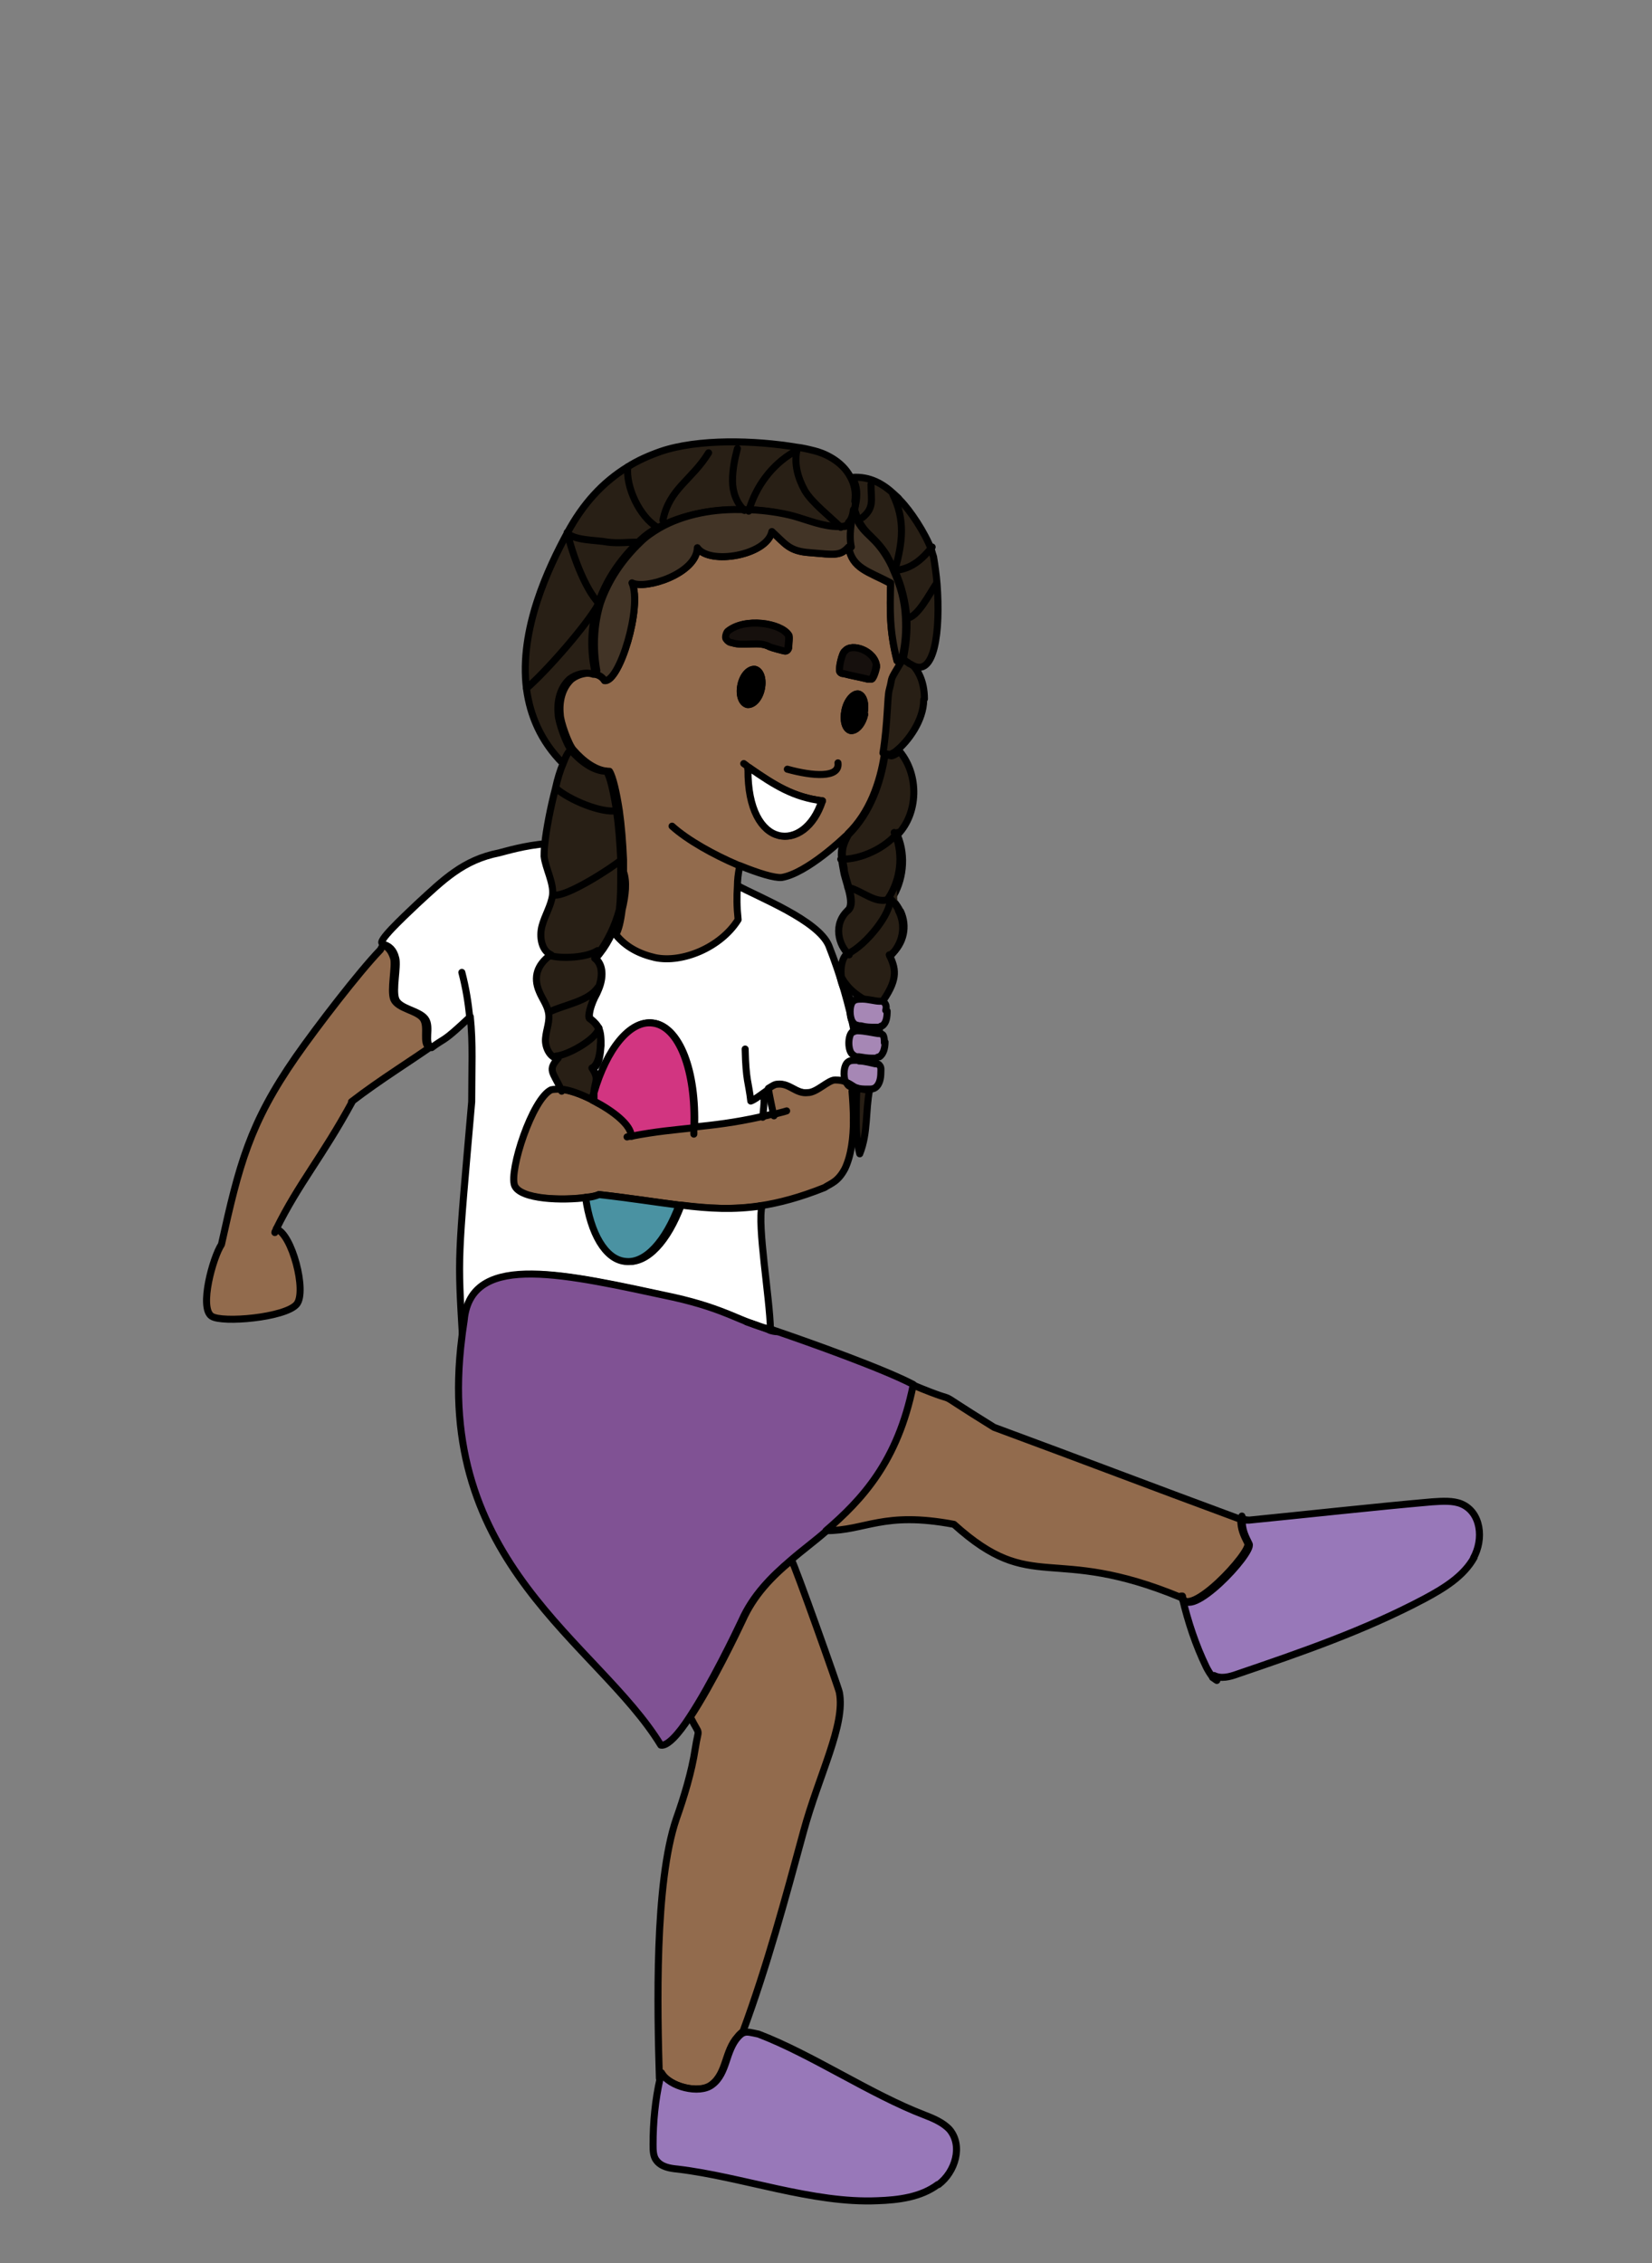 <?xml version="1.0" encoding="UTF-8"?><svg id="africa" xmlns="http://www.w3.org/2000/svg" width="235" height="321.9" viewBox="0 0 235 321.9"><rect x="0" y="0" width="235" height="321.9" fill="#808080" stroke="none"/><defs><style>.cls-1{fill:#281f15;}.cls-1,.cls-2,.cls-3,.cls-4,.cls-5,.cls-6,.cls-7,.cls-8,.cls-9,.cls-10,.cls-11,.cls-12{stroke:#000;stroke-linecap:round;stroke-linejoin:round;}.cls-2{fill:#4a92a2;}.cls-3{fill:#423426;}.cls-4{fill:#16100d;}.cls-5{fill:#926b4d;}.cls-6{fill:#805294;}.cls-7{fill:#9878b9;}.cls-8{fill:#d23581;}.cls-9{fill:#a687b5;}.cls-10{fill:#fff;}.cls-11{fill:none;}</style></defs><path class="cls-10" d="M122,150.9c-.4,0-.8,0-1.1.2-.7.4-.9,2.1-.4,2.9-.4-.2-1-.3-1.6-.3-1.1,0-2.7,1.7-3.9,1.8-1.7.1-2.7-1.5-4.3-1.2-.4,0-.8.3-1.3.6,0,.8.6,2.6.7,3.6-.6.1-1.1.3-1.6.4-4,.9-6.9,1.2-9.7,1.5.3-8-2.1-14.4-5.9-14.9-3.2-.4-6.5,3.8-8.3,9.9,0,0,0-.1,0-.2.2-1.4.7-1.7-.3-3.2,1-.4,1.1-2.2,1.2-3.3,0-.9,0-1.7-.3-2.4h0c-.2-.5-.6-.9-1.2-1.4-.4-.3,0-2,.9-3.6.1-.2.2-.5.3-.7h0c.6-1.5.7-3.3-.5-4.3.2-.2.5-.5.7-.8,1.2-1.5,2.3-3.9,3-6.2-.2,1.6-.5,2.9-.9,3.5,1.4,1.8,3.4,2.8,5.6,3.3,3.8.8,9.3-1.4,11.8-5.4-.2-1.9-.2-3.2-.1-4.8,3.1,1.7,11.6,5,13.1,8.6,1.7,4.3,2.9,8.6,3.6,12.2-.7.6-.7,2.5,0,3.1.2.2.4.3.7.4,0,.2,0,.5.1.7Z"/><path class="cls-5" d="M127.6,94c-1.1-4.3-1-7.3-.9-11-3.2-1.7-5.5-2.1-6-5.2h0c-1.2,1.3-1.9,1.1-5.5.8-3-.2-3.5-1.3-5.4-3-.7,3.4-8.9,4.8-10.6,2.3-.1,3.7-7.4,6-9.3,5,1.5,3.4-1.8,14.2-3.9,13.9-.3-.5-.8-.8-1.3-.9-1.1-.4-2.5,0-3.4.7-1.3,1.2-1.8,3.1-1.6,5,0,1,1.2,4.4,1.9,5.1,1.3,1.5,3.2,3,5.1,3,.5.8,1,3,1.4,5.6.3,2.1.5,4.6.6,7,0,.6,0,1.2,0,1.7.5,1.4.3,3.3-.2,5.4-.2,1.6-.5,2.9-.9,3.5,1.4,1.8,3.4,2.8,5.6,3.3,3.8.8,9.3-1.4,11.8-5.4-.2-1.9-.2-3.2-.1-4.8,0-.8.1-1.7.3-2.7v-.2c2.7,1.1,5,1.8,6,1.7,3.6-.6,8.9-5.7,8.9-5.7.2-.2.4-.3.5-.5,3.1-3,4.6-7.3,5.2-11.3.7-4.3.6-8,.9-9,.6-2.2-.2-.8,1.9-4.3-.2,0-.5,0-.6,0ZM104.2,91.4c-.3,0-.6-.2-.8-.5-.2-.2,0-.9.2-1.1,2.4-2,7.5-1.2,8.6.5.2.2,0,1.4,0,1.7,0,.3-.2.6-.5.6-.2,0-2-.5-2.2-.6-1.6-.9-3.6,0-5.4-.6ZM105.4,97.4c.3-1.4,1.2-2.3,2-2.2.8.2,1.2,1.4.9,2.8-.3,1.4-1.2,2.3-2,2.2-.8-.2-1.2-1.4-.9-2.8ZM106.4,109.4l.2-.2c3.6,2.5,6.3,4.2,10.4,4.7-2.4,7.5-10.6,7.1-10.5-4.5ZM123,101.6c-.3,1.4-1.2,2.4-2,2.3-.8-.2-1.1-1.5-.8-2.9s1.2-2.4,1.9-2.3c.8.2,1.1,1.5.8,2.9ZM123.9,96.6c-.1,0-.3,0-.4,0-1.2-.3-2.4-.5-3.5-.8-.2,0-.3,0-.5-.2-.3-.3.3-2.9.7-3,.9-1.2,4.3-.1,4.5,2.2,0,.3-.4,1.7-.7,1.8Z"/><path class="cls-1" d="M126.5,135.8c.9,1.9,1.3,3.3-.8,6.4,0,0,0,.2,0,.3,0,0-.2,0-.3,0-.6,0-1.5-.3-2.4-.3-1.3-.8-2.4-1.6-3.3-3.2-.3-2.1.6-3.7,1.1-3.2-1.5-1.3-2.4-4.4-.1-6.4,1.1-1-.4-4.2-.6-5.6,0-.5-.2-1-.2-1.5-.2-1.3,0-2.2.8-3.6h0c3.1-3.1,4.6-7.4,5.2-11.4l.9.2c.2,0,.6-.2,1-.5,0,0,0,0,.1-.1h.1c2.8,3.4,2.6,8.8-.3,11.8,0,0,0,.1,0,.2,1.2,2.9.8,6.4-.9,9,0,0,0,0,0,0,.5.4.8.9,1.1,1.4,0,.1.1.2.2.3,1,2.1.5,4.6-1.4,6.2Z"/><path class="cls-1" d="M131.4,99.5c0,3-2.3,6-3.8,7.2,0,0,0,0-.1.1-.4.3-.8.5-1,.5l-.9-.2c.7-4.3.6-8,.9-9,.6-2.2-.2-.8,1.9-4.3.2,0,.5.1.8.3,0,0,0,0,0,0,.1,0,.2.2.3.2,0,0,0,0,0,0,1,.8,2,2.5,2,5.1Z"/><path class="cls-1" d="M129.4,94.4s0,0,0,0c-.1,0-.2-.2-.3-.2,0,0,0,0,0,0-.2-.1-.4-.3-.6-.5.4-2,.6-3.9.5-5.8-.2-2.3-.7-4.5-1.7-6.7-.4-.8-.8-1.5-1.2-2.3-2-3.1-3.4-2.8-4.5-6.3h0c0-.4.1-.8.2-1.3.2-1.4,0-2.5-.6-3.4,2.6-.2,4.5,1,6,2.4.3.3.6.5.8.8,1.5,1.5,3.6,4.7,4.5,7.1.1.4.2.7.3,1,.2,1.2.4,2.6.5,3.9.5,6.5-.3,13.6-3.7,11.4Z"/><path class="cls-1" d="M127.8,129.5c1.1,2.1.7,4.7-1.2,6.5"/><path class="cls-1" d="M127.7,118.4c-1.7,2.2-5.3,3.9-8.1,3.8"/><path class="cls-1" d="M127.7,129.2c-.3-.5-.6-1-1.1-1.4,0,0-.1-.1-.2-.1,1.7-2.6,2.1-6,1-8.9l-.2-.4"/><path class="cls-11" d="M67,144.2c0,0-.2.2-.2.2"/><path class="cls-5" d="M50.1,156.7c-4.3,7.9-7.6,11.6-10.8,18.1h0c2.2.6,4.4,8.9,2.9,10.7-1.6,1.9-10.6,2.7-12.1,1.7-1.8-1.2.2-8.4,1.4-10.2,2.5-11.3,4-17.2,10.6-26.7,3-4.3,9-12.1,12-15.2l.4-.7c.5.2,1.1.6,1.5,1.9.3,1.2-.5,4.5,0,5.8.6,1.4,3.4,1.6,4.2,2.8.8,1.2-.2,3.5.9,4.1.4-.3.7-.5,1-.7-3.2,2.3-8.1,5.3-12.1,8.4Z"/><path class="cls-11" d="M39.3,174.8c0,.2-.2.3-.2.5"/><path class="cls-11" d="M63.5,147.3c-.4.3-.8.6-1.2.9"/><path class="cls-11" d="M109.4,154.9c-.9.6-2,1.5-2.6,1.7-.3-2.7-.7-2.8-.8-7.4"/><path class="cls-5" d="M122,154.8c0,1.5-.2,3-.1,4.5h-.5c0,2.5-.3,5-1.2,6.9-1,1.9-2,2.1-2.9,2.7-3.5,1.4-6.5,2.2-9.2,2.6-4,.6-7.5.4-11.5-.1-3.3-.4-6.9-1-11.4-1.5-.4.2-1.1.3-1.9.4-3.5.5-9.6.3-10.4-1.7-.8-2,2.5-12.3,5.2-13.6.4-.2,1-.2,1.7-.1,1.3.2,2.9.7,4.4,1.5,0,0,.2,0,.3.1,2.7,1.4,5.2,3.4,5.3,4.9h0c3.6-.6,6.2-.9,8.9-1.1,2.8-.3,5.7-.6,9.7-1.5.5-.1,1-.2,1.6-.4-.2-1-.6-2.8-.7-3.6.5-.3.9-.6,1.3-.6,1.7-.2,2.6,1.4,4.3,1.2,1.3,0,2.9-1.8,3.9-1.8.6,0,1.2.1,1.6.3,0,.1.1.2.2.3.3.3.6.4,1,.4.1,0,.2,0,.3,0Z"/><path class="cls-11" d="M89.9,161.6c-.2,0-.4,0-.7.1"/><path class="cls-11" d="M111.9,158c-.6.2-1.2.3-1.8.5"/><path class="cls-8" d="M98.7,160.4c-2.7.3-5.3.5-8.9,1.2h0c0-1.6-2.6-3.6-5.3-5,0-.9,0-.6,0-1.2,1.8-6.2,5.1-10.3,8.3-9.9,3.8.4,6.2,6.8,5.9,14.9Z"/><path class="cls-11" d="M121.4,159.4c0-1.5-.1-3-.2-4.2"/><path class="cls-10" d="M109.4,189.1h0c-3.8-.9-5.9-2.8-13.5-4.5-15.4-3.4-28.3-6.4-29.7,2.7-.2,1-.3,2-.4,3h0c-.7-12-.7-10.6,1.3-33.6,0-4.8.2-8.3-.2-12.1-3.2,3-3.4,3-4.5,3.7,0,0,0,0,0,0-.3.2-.6.4-1,.7-1.2-.6,0-2.9-.9-4.1-.9-1.2-3.7-1.4-4.2-2.8-.5-1.3.3-4.6,0-5.8-.3-1.3-1-1.7-1.5-1.9-.3-.1-.5-.2-.5-.4.1-.9,4.3-4.7,5-5.4,3.8-3.5,6.6-6.3,11.7-7.3.8-.2,3.8-1.1,6.7-1.3h.1c-.1.9-.2,1.5-.1,1.8.2,1.7,1.4,3.8,1.2,5.5-.2,1.5-1.1,2.9-1.5,4.4-.4,1.5-.1,3.4,1.3,4.1,0,0-.1,0-.2.1-1.8,1.3-2.4,3-1.5,5.1.4,1,1.1,1.9,1.3,2.9.2,1.2-.3,2.5-.4,3.8-.1,1.2.4,2.6,1.5,2.8h0s0,0,.1,0,0,0,.2,0c-1.5,1.7-.8,1.9.4,4.4-.7,0-1.3,0-1.7.1-2.7,1.3-6,11.5-5.2,13.6.8,2,6.9,2.2,10.4,1.7.7,5.2,2.8,8.8,5.6,9.1,2.9.3,5.8-2.9,7.7-8,4,.5,7.5.7,11.5.1-.7,2.8,1.1,13,1.2,17.6Z"/><path class="cls-11" d="M108.1,171.5s0,0,0,0"/><path class="cls-11" d="M66.8,144.5c-.2-1.9-.5-3.9-1.1-6.2"/><path class="cls-6" d="M130,197c-2.2,10.9-7.3,16.3-12.4,20.7-1.7,1.5-3.5,2.8-5.1,4.2-2.8,2.4-5.4,5-7,8.6-.8,1.7-4.3,9-7.4,13.7-1.6,2.5-3.2,4.2-4.1,4-8.9-14.6-32.4-25.8-28.3-58,.1-1,.3-2,.4-3,1.4-9.1,14.3-6,29.7-2.7,7.6,1.7,9.7,3.6,13.5,4.5,0,0,.1,0,.2,0h0c5.9,2,16.2,5.7,20.4,7.9Z"/><path class="cls-11" d="M106.2,188c.7.2,1.8.6,3.1,1.1,0,0,.1,0,.2,0"/><path class="cls-5" d="M114.3,260.5c-2.6,9.6-5.2,19.2-8.6,28.4h0c-.2.2-.5.4-.8.8-.9,1-1.3,2.3-1.7,3.5-.4,1.2-.9,2.5-2,3.3-1.8,1.4-6.1.2-7.2-1.7,0,.3-.1.5-.2.8h0c-.3-9.8-.7-27.8,2.4-36.9,1.1-3.1,2.2-6.7,2.7-10,.5-3.3.8-1.5-.7-4.5,3.1-4.7,6.6-12,7.4-13.7,1.6-3.6,4.1-6.2,7-8.6.4.5,6.7,18.2,6.8,18.8.9,4.6-2.9,11.7-5.1,19.8Z"/><path class="cls-5" d="M168.2,227c0,0,0,.1,0,.2h-.2c-18.6-7.7-21-.2-32.3-10.4-10.1-1.9-12.5.9-18.2.9,5.1-4.4,10.2-9.8,12.4-20.7,8.4,3.5,1-.5,11.5,6,13.8,5.1,21.3,8,35.1,13.1,0,1.4.4,2.2,1,3.4.6,1.2-8.6,11.1-9.5,7.5Z"/><path class="cls-11" d="M176.7,216.2c0-1.3-.3,0,.8,0"/><path class="cls-7" d="M209.7,221.5c-1.5,2.7-4.3,4.4-7.1,5.9-8.5,4.5-17.5,7.6-26.6,10.7-1.1.4-2.3.7-3.3.2l-.2.2s0,0-.1-.1c-.3-.4-.6-.9-.8-1.3-1.5-3.1-2.6-6.4-3.4-9.8,0,0,0-.2,0-.2.9,3.6,10.1-6.2,9.5-7.5-.6-1.2-1-2-1-3.4.3,0,.5,0,.8,0,0,0,.2,0,.2,0,8.1-.8,18-1.9,26-2.6,1.5-.1,3-.2,4.2.3,2.8,1.2,3.2,5,1.7,7.7Z"/><path class="cls-11" d="M173.1,239c-.2-.1-.4-.3-.6-.4"/><path class="cls-11" d="M110.6,189.4c-.4,0-.8-.1-1.1-.2"/><path class="cls-11" d="M110.1,158.7c0,0,0-.1,0-.2"/><path class="cls-11" d="M108.7,156.2c0,1.1-.1,1.5-.2,2.7"/><path class="cls-7" d="M133.4,310.7c-2.4,1.8-5.6,2.2-8.6,2.3-9.2.4-19.2-3.4-28.4-4.5-1.1-.1-2.3-.3-3-1.2-.5-.6-.5-1.5-.5-2.3,0-3.2.3-6.3,1-9.4,0-.3.1-.5.2-.8,1.1,2,5.4,3.1,7.2,1.7,1.1-.8,1.6-2.1,2-3.3.4-1.2.8-2.5,1.7-3.5.3-.3.5-.5.8-.6.5-.2,1.1,0,2.1.2h0s0,0,0,0c7.6,2.9,16,8.6,23.6,11.5,1.3.5,2.7,1.1,3.6,2.1,1.9,2.3.8,6-1.6,7.8Z"/><path class="cls-11" d="M95.6,117.5c2.2,2,6,4.1,9.3,5.5"/><path class="cls-11" d="M119.2,108.5c.3,2.2-3.6,1.9-7.2.9"/><path class="cls-11" d="M106.6,109.2c-.3-.2-.5-.4-.8-.6"/><path class="cls-1" d="M121.7,71.3c0,.5-.1.9-.2,1.3h0c-.1.8-.3,1.4-.7,1.8-.3.3-.7.5-1.2.5-.2,0-.4,0-.6,0-2.2,0-4.3-1-6.4-1.5-1.9-.5-3.9-.8-6.1-.9-.3,0-.5,0-.8,0-4.3-.1-8.7.7-12.2,2.6-1,.5-1.9,1.2-2.7,2h0c-2.7,2.6-4.6,5.5-5.7,8.7-1,3-1.2,6.2-.5,9.6l-.2.5c-1.1-.4-2.5,0-3.4.7-1.3,1.2-1.8,3.1-1.6,5,0,1,1.2,4.4,1.9,5.1-.4.1-.7.8-1.1,1.9h-.1c-3.2-3.2-4.7-6.9-5.2-10.6-1.1-8.5,3.2-17.4,5.8-22.2,2.2-4.1,5-7.2,8.6-9.4,1.4-.9,3-1.6,4.7-2.2,5.3-1.8,13.3-1.6,19.3-.6h0c.9.1,1.7.3,2.5.5,1.3.3,4,1.4,5.2,3.8h0c.5.9.8,2.1.6,3.4Z"/><path class="cls-3" d="M128.4,93.6c0,0-.1.2-.2.3-.2,0-.5,0-.6,0-1.1-4.3-1-7.3-.9-11-3.2-1.7-5.5-2.1-6-5.2-.1-.9-.1-2,0-3.4.4-.4.6-1,.7-1.8,1,3.5,2.5,3.2,4.5,6.3.5.8.9,1.5,1.2,2.3,1,2.2,1.6,4.4,1.7,6.7.1,1.9,0,3.8-.5,5.8Z"/><path class="cls-4" d="M112.2,92c0,.3-.2.6-.5.6-.2,0-2-.5-2.2-.6-1.6-.9-3.6,0-5.4-.6-.3,0-.6-.2-.8-.5-.2-.2,0-.9.2-1.1,2.4-2,7.5-1.2,8.6.5.2.2,0,1.4,0,1.7Z"/><path class="cls-4" d="M124.6,94.8c0,.3-.4,1.7-.7,1.8-.1,0-.3,0-.4,0-1.2-.3-2.4-.5-3.5-.8-.2,0-.3,0-.5-.2-.3-.3.3-2.9.7-3,.9-1.2,4.3-.1,4.5,2.2Z"/><path class="cls-12" d="M123,101.6c-.3,1.4-1.2,2.4-2,2.3-.8-.2-1.1-1.5-.8-2.9s1.2-2.4,1.9-2.3c.8.2,1.1,1.5.8,2.9Z"/><path class="cls-12" d="M108.3,98c-.3,1.4-1.2,2.3-2,2.2-.8-.2-1.2-1.4-.9-2.8.3-1.4,1.2-2.3,2-2.2.8.2,1.2,1.4.9,2.8Z"/><path class="cls-10" d="M116.9,113.9c-2.4,7.5-10.6,7.1-10.5-4.5l.2-.2c3.6,2.5,6.3,4.2,10.4,4.7Z"/><path class="cls-11" d="M120.5,118.8c-1.1,1.9-.9,3-.5,5.1.2,1.4,1.7,4.6.6,5.6"/><path class="cls-3" d="M120.7,77.8h0c-1.2,1.3-1.9,1.1-5.5.8-3-.2-3.5-1.3-5.4-3-.7,3.4-8.9,4.8-10.6,2.3-.1,3.7-7.4,6-9.3,5,1.5,3.4-1.8,14.2-3.9,13.9-.3-.5-.8-.8-1.3-.9l.2-.5c-.6-3.4-.4-6.6.5-9.6,1.1-3.2,3-6.1,5.7-8.7h0c.8-.8,1.7-1.4,2.7-2,3.5-2,7.9-2.8,12.2-2.6.2,0,.5,0,.8,0,2.1.1,4.2.4,6.1.9,2.1.6,4.2,1.5,6.4,1.5.2,0,.4,0,.6,0,.5,0,.9-.2,1.2-.5-.2,1.4-.2,2.5,0,3.4Z"/><path class="cls-11" d="M119.6,75c-1.4-1.4-4.1-3.5-5.1-5.2-1-1.8-1.6-3.9-1.1-5.9"/><path class="cls-11" d="M104.9,63.8c-.4,1.5-.7,3-.7,4.6,0,1.6.6,3.2,1.7,4.2"/><path class="cls-11" d="M93.5,75c-2.5-1.5-4.5-5.7-4.2-8.6"/><path class="cls-11" d="M90.9,77.1c-1.5,0-3,.2-4.5,0-1.5-.3-4.7-.2-5.7-1.3"/><path class="cls-11" d="M100.8,64.4c-2.4,3.9-5.6,5.1-6.5,9.6"/><path class="cls-11" d="M106.5,72.7c1-3.5,3.3-6.6,6.4-8.4"/><path class="cls-11" d="M74.9,97.9c2.7-2.3,8.6-9,10.3-12.1-2-2-3.9-7.3-4.5-10.1"/><path class="cls-11" d="M122.7,73.6c1.7-1.4,1.2-2.5,1.2-4.7"/><path class="cls-11" d="M127.3,81.1c1.1-4,1.5-7.1-.3-10.8"/><path class="cls-11" d="M133.2,83c-.9,1.3-2.7,4.9-4.2,4.9"/><path class="cls-11" d="M127.6,81.1c2.2-.3,3.6-1.6,5-3.3"/><path class="cls-11" d="M120.6,126.2c2,.4,4.1,2.6,6,1.6.3,2-3.4,6.6-5.9,7.8"/><path class="cls-11" d="M88.5,123.9c0,0,0-.1,0-.2"/><path class="cls-11" d="M79.9,155.2c0,0,0-.2-.1-.2"/><path class="cls-1" d="M85.3,135.5c-.2.3-.5.6-.7.8,1.2.9,1.1,2.7.5,4.3h0c0,.3-.2.5-.3.7-.8,1.6-1.3,3.4-.9,3.6.6.4,1,.9,1.2,1.3h0c.3.7.4,1.5.3,2.4,0,1.1-.3,2.9-1.2,3.3,1,1.5.5,1.8.3,3.2,0,0,0,.2,0,.2-.1.3-.2.7-.3,1.1-1.6-.8-3.2-1.4-4.4-1.5-1.2-2.5-1.9-2.7-.4-4.4,0,0-.1,0-.2,0s0,0-.1,0h0c-1-.3-1.6-1.7-1.5-2.8.1-1.3.7-2.5.4-3.8-.2-1-.9-1.9-1.3-2.9-.9-2.1-.2-3.8,1.5-5.1,0,0,.1,0,.2-.1-1.4-.6-1.7-2.6-1.3-4.1.4-1.5,1.3-2.9,1.5-4.4.2-1.7-1-3.8-1.2-5.5,0-.3,0-1,.1-1.8.2-2,.8-5.1,1.5-7.8.3-1.4.7-2.7,1.1-3.6.4-1.1.8-1.8,1.1-1.9,1.3,1.5,3.2,3,5.1,3,.5.8,1,3,1.4,5.6.3,2.1.5,4.6.6,7,0,.6,0,1.2,0,1.7,0,2,0,3.8-.2,5.4-.6,2.3-1.8,4.7-3,6.2Z"/><path class="cls-11" d="M78.8,127.3c1.8.3,8.3-3.9,9.7-5.1"/><path class="cls-11" d="M79.2,112.2c1.7,1.5,6.3,3.5,8.6,3.1"/><path class="cls-11" d="M78.2,135.9c1.7.5,5.3.3,6.8-.7"/><path class="cls-11" d="M78.2,143.9c2.1-1,5.5-1.5,6.8-3.4"/><path class="cls-11" d="M85.2,146.2c-.3,1.6-4.5,3.9-6.1,4"/><path class="cls-1" d="M123.7,155c-.6,3-.2,6.1-1.4,9.1-.4-1.5-.5-3.1-.5-4.8,0-1.5,0-3,.1-4.5.5,0,1,.2,1.6.2,0,0,.1,0,.2,0Z"/><path class="cls-11" d="M125.1,146.1c0,.2,0,.5,0,.8"/><path class="cls-11" d="M122.1,146.5c0-.2,0-.4,0-.6"/><path class="cls-11" d="M122.2,150.3c0,.2,0,.4,0,.6"/><path class="cls-11" d="M121.3,142.8c-.3-.7-.5-1-.5-1-.8-1-1.1-2-1.3-2.9"/><path class="cls-9" d="M125.9,148.2c0,.8-.2,1.7-.8,2.1-.2,0-.3.1-.5.2-.2,0-.4,0-.6,0-.6,0-1.2-.1-1.8-.2h0c-.1,0-.2,0-.3,0-.2,0-.5-.2-.7-.4-.6-.6-.6-2.5,0-3.1,0,0,0,0,.1,0,.2-.1.4-.2.7-.2.9,0,2.2.3,2.9.4h0c.2,0,.5,0,.7.2.2.3.2.7.2,1.1Z"/><path class="cls-9" d="M122.2,150.9c.8,0,1.8.3,2.3.4,0,0,0,0,0,0,.2,0,.5,0,.6.2.3.3.2.7.2,1.1,0,.8-.2,1.7-.8,2.1-.3.2-.6.2-.9.2,0,0-.1,0-.2,0-.5,0-1.1,0-1.6-.2h0c-.3,0-.8-.5-1.5-.8-.4-.8-.3-2.5.4-2.9.3-.2.6-.2,1.1-.2h.2Z"/><path class="cls-11" d="M120.5,154c.7.3,1.2.8,1.5.8h0c-.1,0-.2,0-.3,0-.3,0-.7-.2-1-.4,0,0-.2-.2-.2-.3Z"/><path class="cls-9" d="M126.2,143.8c0,.8-.1,1.7-.7,2.1-.1,0-.3.1-.4.2h0c-.2,0-.5,0-.7,0-.6,0-1.2,0-1.9-.2-.2,0-.4,0-.6-.1-.2,0-.3-.1-.5-.3-.5-.5-.6-1.9-.3-2.7.1-.2.2-.4.4-.5.3-.2.7-.2,1.2-.2.8,0,1.8.3,2.4.3.1,0,.2,0,.3,0,.1,0,.3,0,.4.2.3.3.3.7.2,1.1Z"/><path class="cls-2" d="M96.6,171.4c-1.9,5.1-4.8,8.4-7.7,8-2.8-.3-4.9-4-5.6-9.1.8,0,1.4-.2,1.9-.4,4.5.5,8.2,1.1,11.4,1.5Z"/><path class="cls-11" d="M98.7,160.4c0,.3,0,.6,0,.9"/><path class="cls-11" d="M84.3,156.5s0,0,0,0"/></svg>